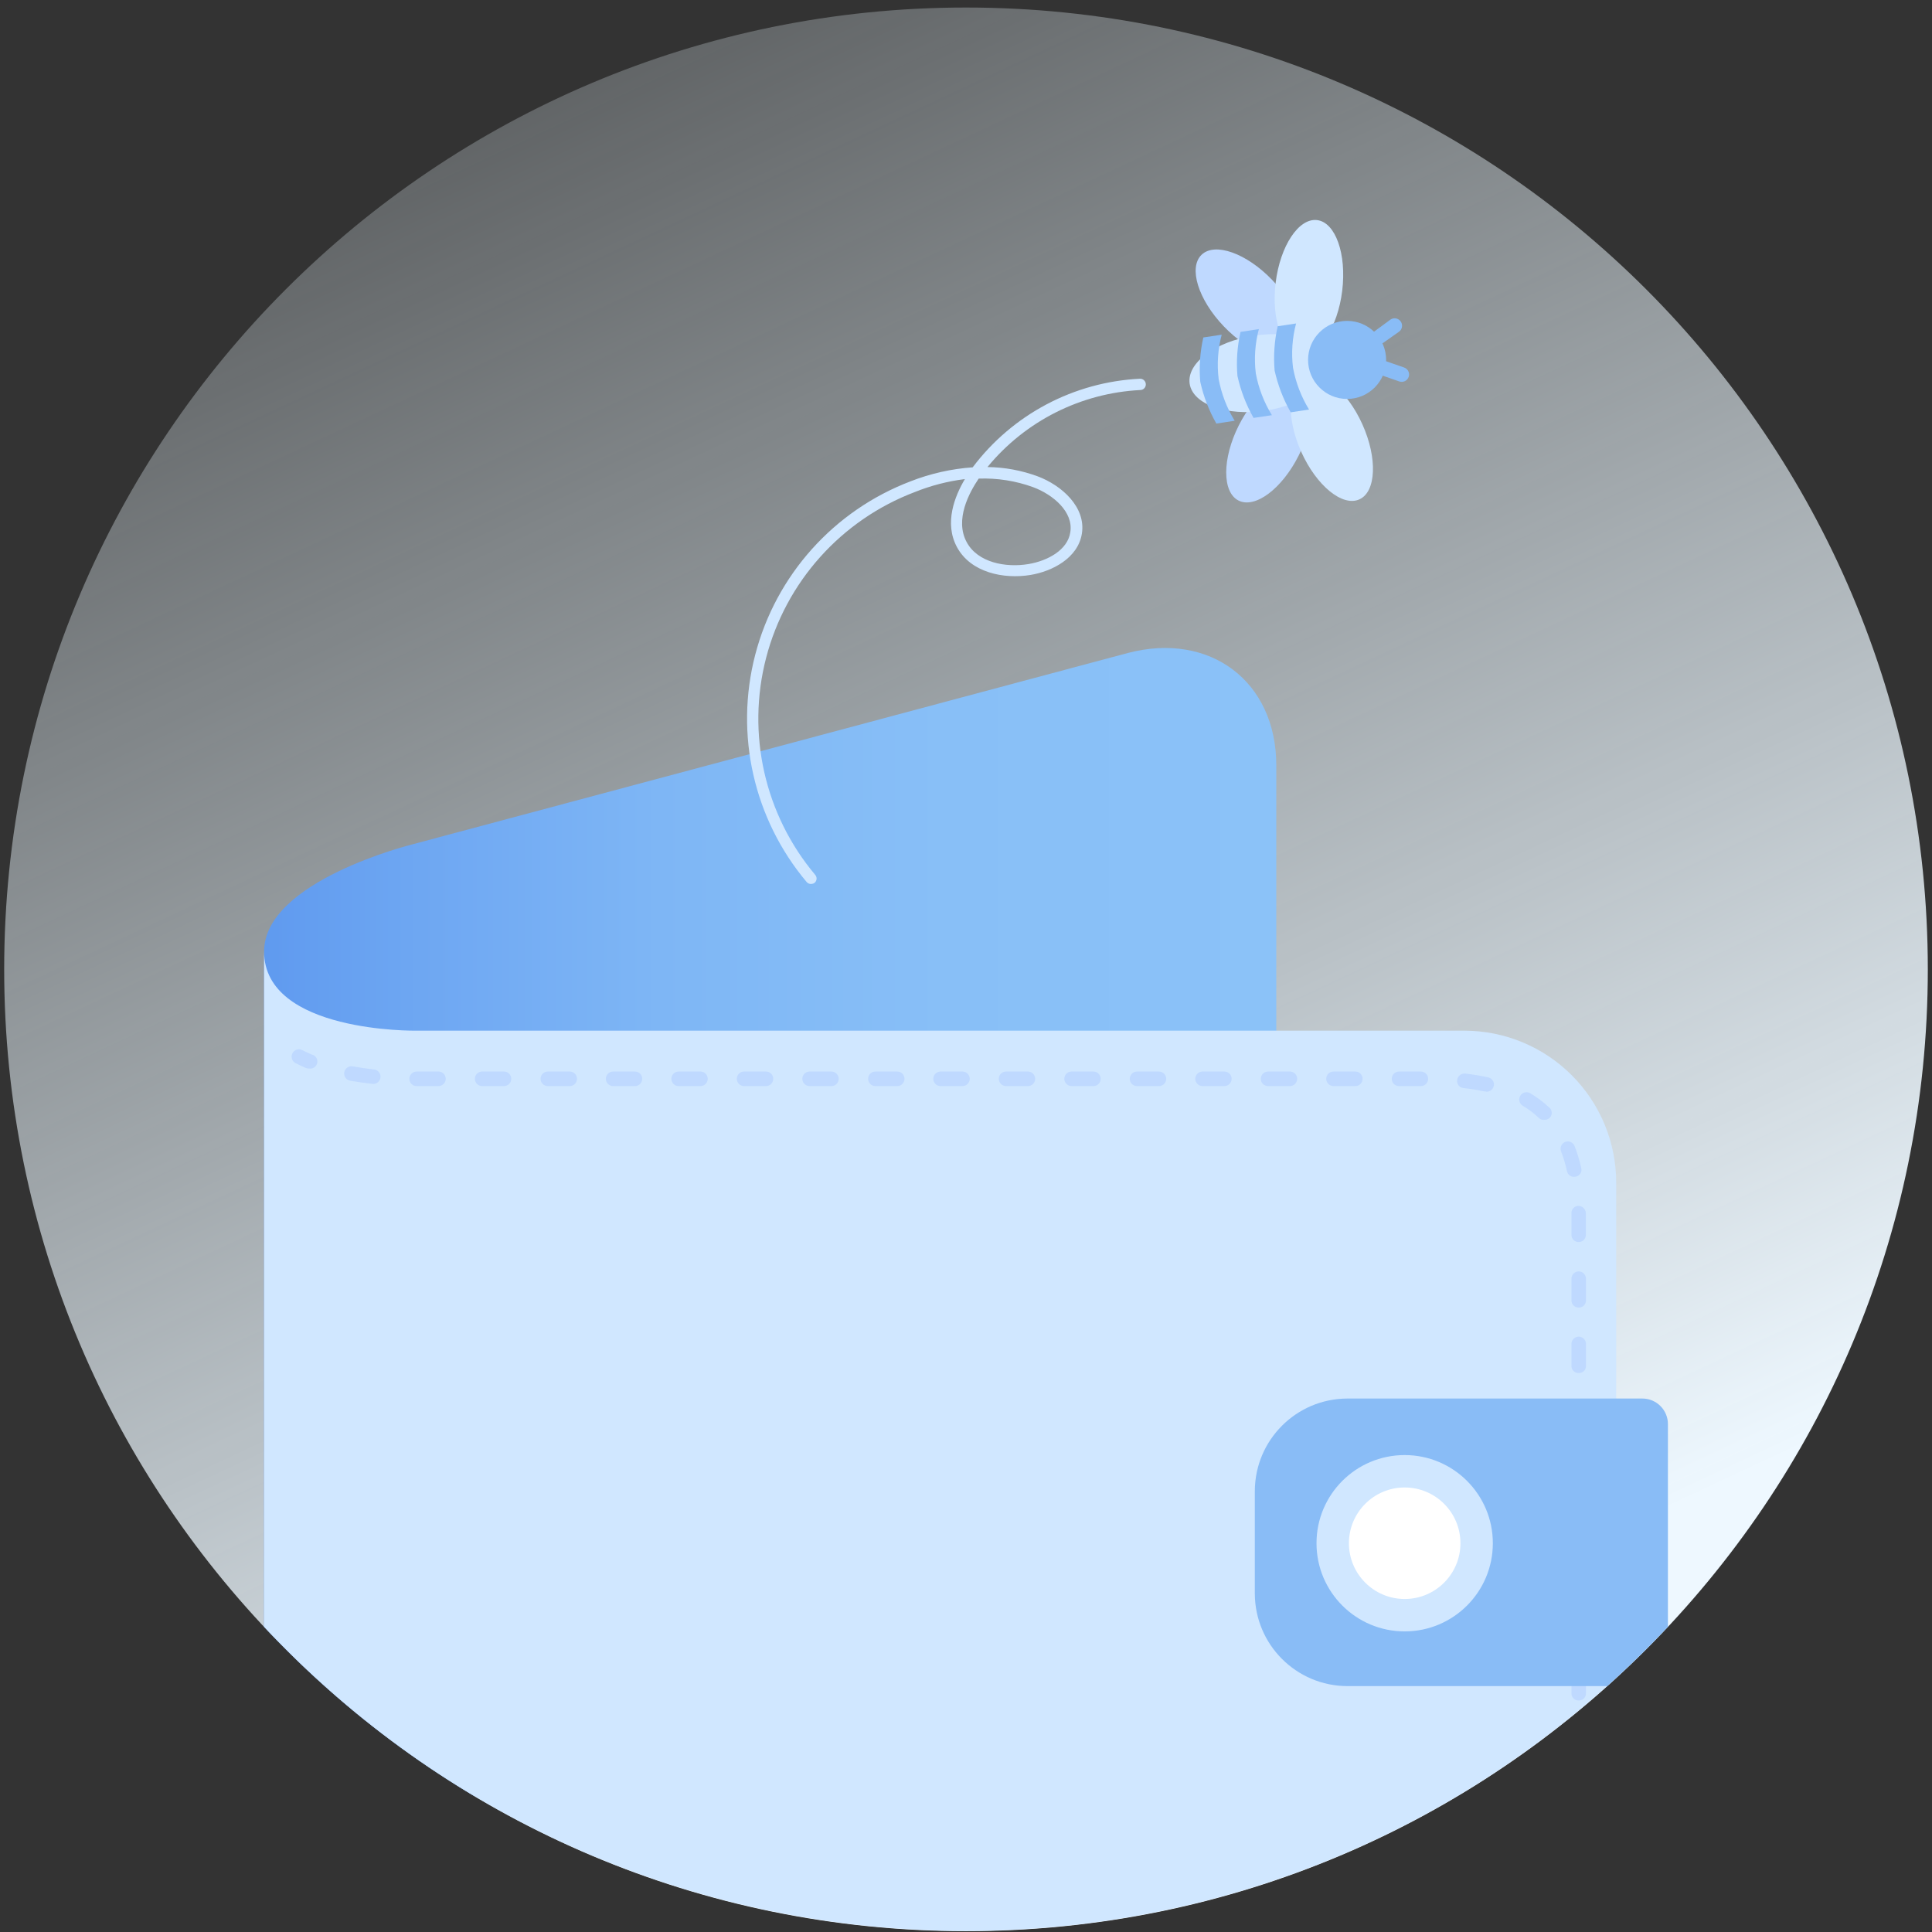 <svg width="200" height="200" viewBox="0 0 200 200" fill="none" xmlns="http://www.w3.org/2000/svg">
<rect x="0" y="0" width="200" height="200" fill="#333333" stroke="none"/>
<g clip-path="url(#clip0_3389_2693)">
<path d="M100 199.913C154.989 199.913 199.567 155.336 199.567 100.346C199.567 45.357 154.989 0.779 100 0.779C45.01 0.779 0.433 45.357 0.433 100.346C0.433 155.336 45.01 199.913 100 199.913Z" fill="url(#paint0_linear_3389_2693)"/>
<path d="M116.753 67.597L42.706 87.403C42.706 87.403 27.338 91.191 27.338 98.499V168.406C33.721 175.221 41.029 181.108 49.048 185.895L116.753 167.821C125.238 165.548 132.121 156.667 132.121 147.98V79.221C132.121 70.534 125.253 65.368 116.753 67.597Z" fill="url(#paint1_linear_3389_2693)"/>
<path d="M151.609 106.695H43.067C43.067 106.695 27.338 106.933 27.338 98.499V168.405C64.662 208.232 127.094 210.585 167.309 173.68V122.453C167.317 118.281 165.667 114.278 162.723 111.323C159.778 108.368 155.781 106.703 151.609 106.695Z" fill="#D0E7FF"/>
<path d="M163.399 176.032C163 176.032 162.677 175.709 162.677 175.31V173.016C162.677 172.602 163.013 172.266 163.428 172.266C163.842 172.266 164.178 172.602 164.178 173.016V175.282C164.187 175.488 164.107 175.689 163.958 175.832C163.809 175.976 163.605 176.049 163.399 176.032ZM163.399 169.25C163 169.25 162.677 168.927 162.677 168.528V166.27C162.677 165.856 163.013 165.52 163.428 165.52C163.842 165.52 164.178 165.856 164.178 166.27V168.528C164.183 168.733 164.101 168.929 163.952 169.07C163.803 169.21 163.602 169.281 163.399 169.264V169.25ZM163.399 162.475C163.201 162.475 163.012 162.394 162.875 162.251C162.739 162.108 162.667 161.915 162.677 161.717V159.459C162.677 159.045 163.013 158.709 163.428 158.709C163.842 158.709 164.178 159.045 164.178 159.459V161.717C164.189 161.925 164.11 162.128 163.96 162.273C163.811 162.418 163.606 162.492 163.399 162.475ZM163.399 155.693C163 155.693 162.677 155.37 162.677 154.971V152.67C162.677 152.255 163.013 151.919 163.428 151.919C163.842 151.919 164.178 152.255 164.178 152.67V154.935C164.189 155.143 164.11 155.346 163.96 155.491C163.811 155.636 163.606 155.71 163.399 155.693ZM163.399 148.911C163 148.911 162.677 148.588 162.677 148.189V145.931C162.677 145.516 163.013 145.181 163.428 145.181C163.842 145.181 164.178 145.516 164.178 145.931V148.189C164.179 148.391 164.095 148.584 163.947 148.721C163.799 148.858 163.6 148.927 163.399 148.911ZM163.399 142.136C163.201 142.136 163.012 142.055 162.875 141.912C162.739 141.769 162.667 141.576 162.677 141.378V139.12C162.677 138.705 163.013 138.37 163.428 138.37C163.842 138.37 164.178 138.705 164.178 139.12V141.378C164.189 141.586 164.11 141.789 163.96 141.934C163.811 142.079 163.606 142.153 163.399 142.136ZM163.399 135.354C163 135.354 162.677 135.031 162.677 134.632V132.367C162.677 131.952 163.013 131.616 163.428 131.616C163.842 131.616 164.178 131.952 164.178 132.367V134.632C164.179 134.834 164.095 135.027 163.947 135.164C163.799 135.301 163.6 135.37 163.399 135.354ZM163.399 128.572C163 128.572 162.677 128.249 162.677 127.85V125.599C162.665 125.4 162.736 125.205 162.873 125.061C163.009 124.916 163.2 124.834 163.399 124.834C163.803 124.837 164.137 125.152 164.164 125.556V127.828C164.17 128.031 164.091 128.227 163.945 128.369C163.8 128.51 163.601 128.584 163.399 128.572ZM162.937 121.826C162.584 121.831 162.279 121.581 162.215 121.234C162.065 120.538 161.86 119.855 161.602 119.192C161.449 118.806 161.638 118.368 162.024 118.214C162.411 118.061 162.848 118.25 163.002 118.636C163.289 119.378 163.518 120.14 163.687 120.916C163.739 121.112 163.706 121.321 163.596 121.491C163.486 121.661 163.31 121.777 163.11 121.811C163.053 121.824 162.995 121.829 162.937 121.826ZM159.82 115.931C159.623 115.936 159.433 115.86 159.293 115.722C158.79 115.241 158.234 114.819 157.634 114.466C157.277 114.251 157.163 113.788 157.378 113.431C157.593 113.074 158.057 112.96 158.413 113.175C159.106 113.584 159.752 114.068 160.34 114.618C160.607 114.812 160.708 115.163 160.585 115.469C160.462 115.776 160.147 115.96 159.82 115.916V115.931ZM153.824 112.987C153.772 112.994 153.718 112.994 153.666 112.987C152.951 112.833 152.228 112.715 151.501 112.634C151.3 112.618 151.114 112.519 150.989 112.36C150.864 112.2 150.812 111.996 150.845 111.797C150.901 111.39 151.265 111.098 151.674 111.133C152.497 111.234 153.269 111.357 153.983 111.515C154.396 111.561 154.693 111.933 154.647 112.345C154.601 112.757 154.23 113.055 153.817 113.009L153.824 112.987ZM147.086 112.432H144.827C144.411 112.432 144.073 112.094 144.073 111.678C144.073 111.261 144.411 110.924 144.827 110.924H147.086C147.502 110.924 147.84 111.261 147.84 111.678C147.84 112.094 147.502 112.432 147.086 112.432ZM140.303 112.432H138.045C137.629 112.432 137.291 112.094 137.291 111.678C137.291 111.261 137.629 110.924 138.045 110.924H140.303C140.72 110.924 141.057 111.261 141.057 111.678C141.057 112.094 140.72 112.432 140.303 112.432ZM133.529 112.432H131.27C130.854 112.432 130.516 112.094 130.516 111.678C130.516 111.261 130.854 110.924 131.27 110.924H133.529C133.945 110.924 134.283 111.261 134.283 111.678C134.283 112.094 133.945 112.432 133.529 112.432ZM126.746 112.432H124.488C124.072 112.432 123.734 112.094 123.734 111.678C123.734 111.261 124.072 110.924 124.488 110.924H126.746C127.163 110.924 127.5 111.261 127.5 111.678C127.5 112.094 127.163 112.432 126.746 112.432ZM119.972 112.432H117.706C117.29 112.432 116.952 112.094 116.952 111.678C116.952 111.261 117.29 110.924 117.706 110.924H119.972C120.388 110.924 120.726 111.261 120.726 111.678C120.726 112.094 120.388 112.432 119.972 112.432ZM113.189 112.432H110.931C110.515 112.432 110.177 112.094 110.177 111.678C110.177 111.261 110.515 110.924 110.931 110.924H113.189C113.606 110.924 113.943 111.261 113.943 111.678C113.943 112.094 113.606 112.432 113.189 112.432ZM106.407 112.432H104.149C103.733 112.432 103.395 112.094 103.395 111.678C103.395 111.261 103.733 110.924 104.149 110.924H106.407C106.824 110.924 107.161 111.261 107.161 111.678C107.161 112.094 106.824 112.432 106.407 112.432ZM99.632 112.432H97.367C96.951 112.432 96.613 112.094 96.613 111.678C96.613 111.261 96.951 110.924 97.367 110.924H99.632C100.049 110.924 100.386 111.261 100.386 111.678C100.386 112.094 100.049 112.432 99.632 112.432ZM92.85 112.432H90.621C90.204 112.432 89.867 112.094 89.867 111.678C89.867 111.261 90.204 110.924 90.621 110.924H92.879C93.296 110.924 93.633 111.261 93.633 111.678C93.633 112.094 93.296 112.432 92.879 112.432H92.85ZM86.068 112.432H83.81C83.394 112.432 83.056 112.094 83.056 111.678C83.056 111.261 83.394 110.924 83.81 110.924H86.068C86.485 110.924 86.822 111.261 86.822 111.678C86.822 112.094 86.485 112.432 86.068 112.432ZM79.293 112.432H77.028C76.612 112.432 76.274 112.094 76.274 111.678C76.274 111.261 76.612 110.924 77.028 110.924H79.293C79.71 110.924 80.047 111.261 80.047 111.678C80.047 112.094 79.71 112.432 79.293 112.432ZM72.511 112.432H70.253C69.837 112.432 69.499 112.094 69.499 111.678C69.499 111.261 69.837 110.924 70.253 110.924H72.511C72.928 110.924 73.265 111.261 73.265 111.678C73.265 112.094 72.928 112.432 72.511 112.432ZM65.729 112.432H63.471C63.054 112.432 62.717 112.094 62.717 111.678C62.717 111.261 63.054 110.924 63.471 110.924H65.729C66.146 110.924 66.483 111.261 66.483 111.678C66.483 112.094 66.146 112.432 65.729 112.432ZM58.954 112.432H56.71C56.294 112.432 55.956 112.094 55.956 111.678C55.956 111.261 56.294 110.924 56.71 110.924H58.976C59.392 110.924 59.73 111.261 59.73 111.678C59.73 112.094 59.392 112.432 58.976 112.432H58.954ZM52.172 112.432H49.914C49.498 112.432 49.16 112.094 49.16 111.678C49.16 111.261 49.498 110.924 49.914 110.924H52.172C52.589 110.924 52.926 111.261 52.926 111.678C52.926 112.094 52.589 112.432 52.172 112.432ZM45.39 112.432H43.132C42.715 112.432 42.378 112.094 42.378 111.678C42.378 111.261 42.715 110.924 43.132 110.924H45.39C45.806 110.924 46.144 111.261 46.144 111.678C46.144 112.094 45.806 112.432 45.39 112.432ZM38.615 112.201H38.536C37.814 112.121 37.042 112.013 36.249 111.876C35.838 111.802 35.565 111.41 35.639 110.999C35.713 110.589 36.105 110.316 36.516 110.39C37.273 110.527 38.016 110.628 38.68 110.707C38.948 110.723 39.188 110.88 39.308 111.12C39.429 111.36 39.412 111.646 39.265 111.87C39.118 112.095 38.862 112.223 38.593 112.208L38.615 112.201Z" fill="#BFD9FF"/>
<path d="M31.955 110.613C31.854 110.612 31.754 110.593 31.66 110.556C31.292 110.397 30.938 110.231 30.585 110.051C30.216 109.851 30.079 109.391 30.278 109.022C30.477 108.654 30.938 108.516 31.306 108.716C31.616 108.874 31.934 109.026 32.266 109.163C32.664 109.243 32.923 109.63 32.843 110.029C32.763 110.427 32.376 110.686 31.977 110.606L31.955 110.613Z" fill="#BFD9FF"/>
<path d="M172.663 168.406V147.417C172.659 145.96 171.479 144.78 170.022 144.776H139.474C134.193 144.792 129.915 149.07 129.899 154.351V164.971C129.915 170.252 134.193 174.53 139.474 174.545H166.378C168.562 172.593 170.657 170.546 172.663 168.406Z" fill="#89BCF6"/>
<path d="M145.411 168.882C150.452 168.882 154.538 164.795 154.538 159.755C154.538 154.714 150.452 150.628 145.411 150.628C140.37 150.628 136.284 154.714 136.284 159.755C136.284 164.795 140.37 168.882 145.411 168.882Z" fill="#D0E7FF"/>
<path d="M145.412 165.527C148.599 165.527 151.184 162.943 151.184 159.755C151.184 156.567 148.599 153.983 145.412 153.983C142.224 153.983 139.64 156.567 139.64 159.755C139.64 162.943 142.224 165.527 145.412 165.527Z" fill="white"/>
<path d="M84.04 91.501C83.836 91.537 83.629 91.459 83.499 91.299C78.022 84.782 76.04 76.016 78.181 67.777C80.322 59.537 86.321 52.845 94.278 49.82C96.331 49.018 98.494 48.532 100.692 48.377C104.817 42.901 111.161 39.541 118.008 39.206C118.163 39.2 118.314 39.257 118.428 39.362C118.542 39.468 118.609 39.614 118.614 39.769C118.622 39.923 118.568 40.074 118.463 40.188C118.359 40.302 118.213 40.37 118.059 40.375C111.893 40.685 106.143 43.579 102.222 48.348C103.993 48.37 105.748 48.694 107.41 49.307C109.92 50.245 112.424 52.496 111.998 55.231C111.594 57.799 108.889 59.149 106.688 59.517C103.91 59.978 100.483 59.279 99.062 56.631C97.72 54.141 98.838 51.356 99.884 49.596C98.104 49.817 96.36 50.268 94.697 50.938C87.092 53.826 81.357 60.22 79.31 68.093C77.263 75.966 79.158 84.344 84.394 90.57C84.495 90.688 84.544 90.842 84.531 90.996C84.517 91.151 84.442 91.294 84.322 91.392C84.24 91.455 84.142 91.492 84.04 91.501ZM101.313 49.545C100.339 50.988 98.809 53.788 100.072 56.126C101.212 58.239 104.105 58.788 106.472 58.391C108.434 58.059 110.534 56.948 110.801 55.079C111.125 52.994 109.033 51.212 106.955 50.433C105.149 49.776 103.233 49.474 101.313 49.545Z" fill="#D0E7FF"/>
<path d="M134.006 36.402C135.389 35.076 134.357 31.755 131.701 28.985C129.046 26.216 125.771 25.046 124.388 26.372C123.004 27.699 124.036 31.02 126.692 33.789C129.348 36.559 132.622 37.729 134.006 36.402Z" fill="#BFD9FF"/>
<path d="M138.945 30.104C139.413 26.295 138.251 23.018 136.348 22.784C134.446 22.55 132.524 25.448 132.056 29.257C131.588 33.066 132.75 36.343 134.652 36.577C136.555 36.81 138.477 33.913 138.945 30.104Z" fill="#D0E7FF"/>
<path d="M134.436 47.164C136.156 43.734 136.162 40.257 134.449 39.398C132.736 38.538 129.952 40.622 128.232 44.052C126.511 47.482 126.505 50.959 128.218 51.819C129.931 52.678 132.715 50.594 134.436 47.164Z" fill="#BFD9FF"/>
<path d="M140.718 51.696C142.467 50.911 142.61 47.437 141.038 43.936C139.466 40.435 136.775 38.234 135.026 39.019C133.278 39.804 133.135 43.278 134.706 46.779C136.278 50.28 138.97 52.481 140.718 51.696Z" fill="#D0E7FF"/>
<path d="M131.008 42.508C135.023 41.903 138.016 39.674 137.693 37.53C137.369 35.387 133.852 34.14 129.837 34.746C125.822 35.352 122.83 37.581 123.153 39.724C123.476 41.867 126.993 43.114 131.008 42.508Z" fill="#D0E7FF"/>
<path d="M133.614 42.684C132.845 41.332 132.283 39.873 131.947 38.355C131.818 36.82 131.926 35.275 132.265 33.773L134.17 33.485C133.773 34.978 133.665 36.533 133.852 38.066C134.135 39.599 134.698 41.066 135.512 42.395L133.614 42.684Z" fill="#89BCF6"/>
<path d="M129.769 43.261C129 41.91 128.438 40.45 128.102 38.932C127.969 37.4 128.076 35.857 128.42 34.358L130.317 34.069C129.92 35.562 129.813 37.117 130 38.651C130.284 40.184 130.849 41.652 131.667 42.98L129.769 43.261Z" fill="#89BCF6"/>
<path d="M125.916 43.846C125.147 42.494 124.585 41.035 124.249 39.517C124.12 37.982 124.227 36.437 124.567 34.935L126.471 34.646C126.075 36.139 125.967 37.694 126.154 39.228C126.437 40.76 127 42.228 127.813 43.557L125.916 43.846Z" fill="#89BCF6"/>
<path d="M139.452 41.299C141.683 41.299 143.492 39.49 143.492 37.258C143.492 35.027 141.683 33.218 139.452 33.218C137.22 33.218 135.411 35.027 135.411 37.258C135.411 39.49 137.22 41.299 139.452 41.299Z" fill="#89BCF6"/>
<path d="M141.58 35.325C141.529 35.047 141.645 34.765 141.876 34.603L143.925 33.095C144.148 32.935 144.439 32.907 144.689 33.02C144.939 33.133 145.11 33.371 145.137 33.644C145.164 33.917 145.043 34.184 144.82 34.344L142.771 35.787C142.613 35.914 142.409 35.97 142.209 35.939C142.009 35.909 141.83 35.796 141.717 35.628C141.649 35.539 141.602 35.435 141.58 35.325Z" fill="#89BCF6"/>
<path d="M141.992 38.03C141.961 37.912 141.961 37.788 141.992 37.67C142.05 37.476 142.187 37.315 142.37 37.227C142.552 37.139 142.763 37.132 142.951 37.208L145.354 38.045C145.752 38.182 145.964 38.617 145.826 39.015C145.689 39.414 145.254 39.625 144.856 39.488L142.453 38.651C142.192 38.551 142.012 38.309 141.992 38.03Z" fill="#89BCF6"/>
</g>
<defs>
<linearGradient id="paint0_linear_3389_2693" x1="134.552" y1="174.221" x2="52.2" y2="-1.84" gradientUnits="userSpaceOnUse">
<stop stop-color="#EEF8FF"/>
<stop offset="1" stop-color="#EBF8FF" stop-opacity="0.2"/>
</linearGradient>
<linearGradient id="paint1_linear_3389_2693" x1="27.338" y1="126.479" x2="132.121" y2="126.479" gradientUnits="userSpaceOnUse">
<stop stop-color="#5F9AEF"/>
<stop offset="0.14" stop-color="#6DA6F2"/>
<stop offset="0.39" stop-color="#7EB6F5"/>
<stop offset="0.67" stop-color="#88BFF7"/>
<stop offset="1" stop-color="#8BC2F8"/>
</linearGradient>
<clipPath id="clip0_3389_2693">
<rect width="200" height="200" fill="white"/>
</clipPath>
</defs>
</svg>
